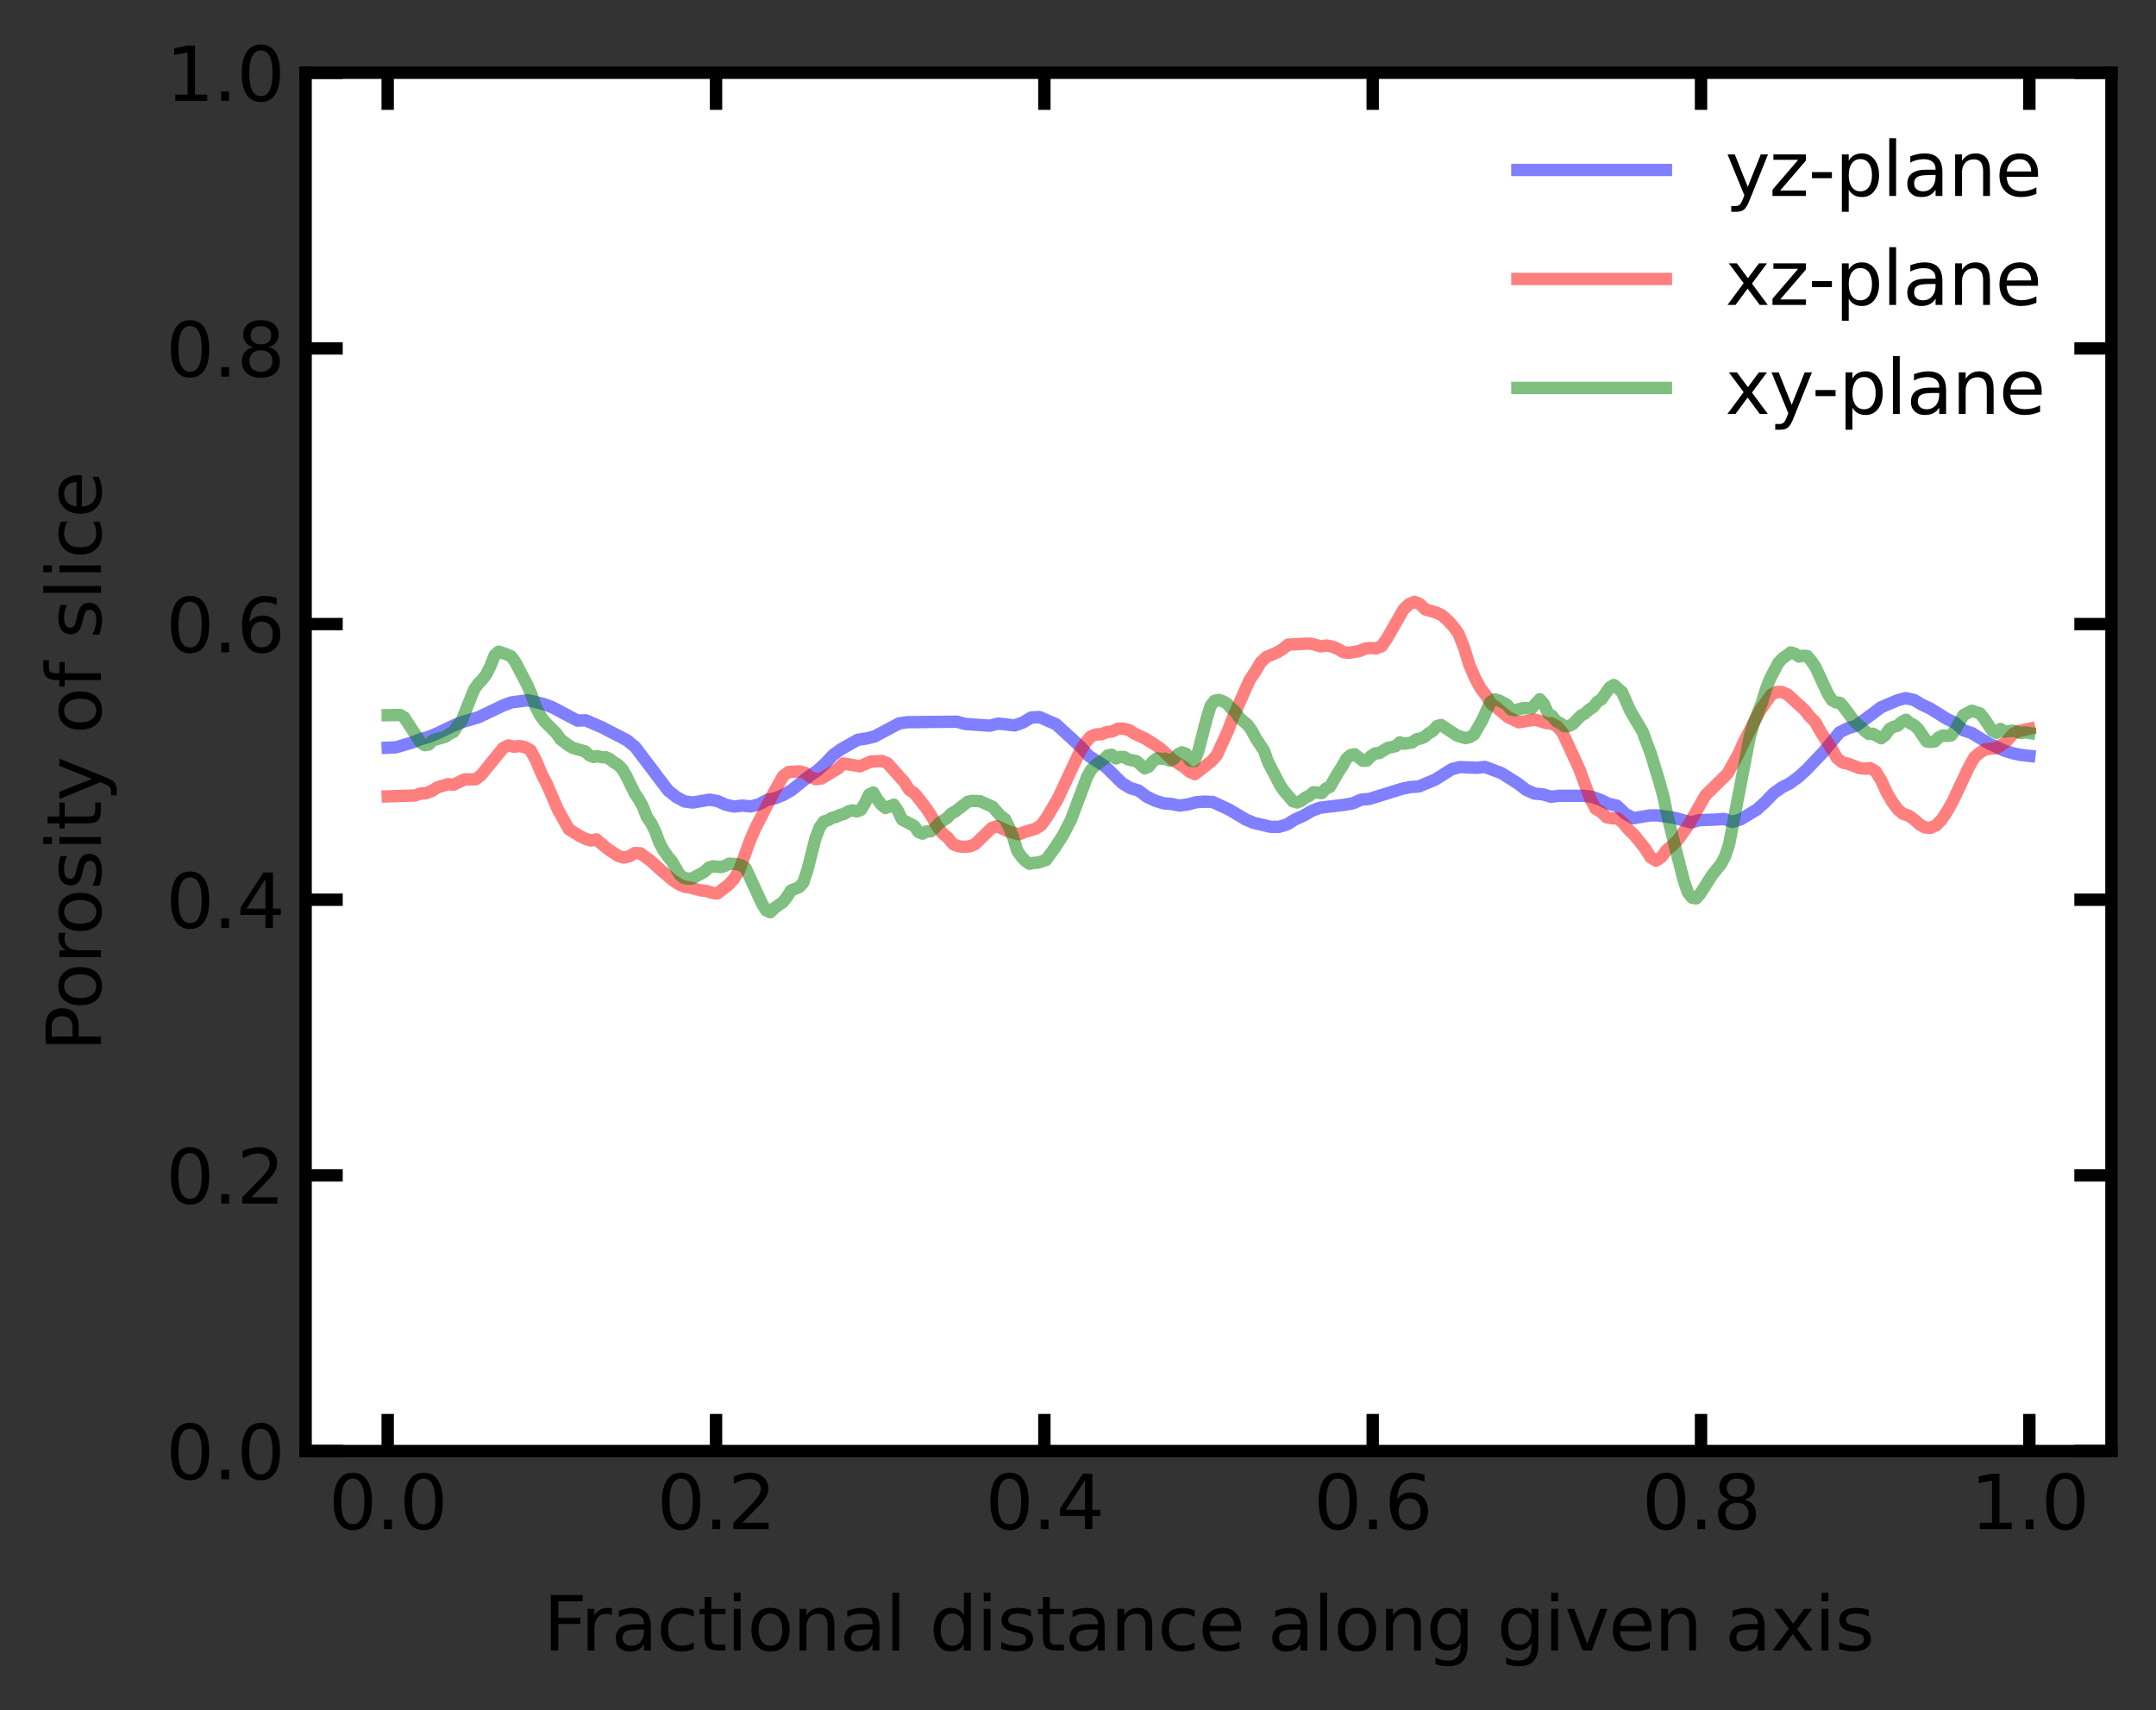 <?xml version="1.0" encoding="utf-8" standalone="no"?>
<!DOCTYPE svg PUBLIC "-//W3C//DTD SVG 1.1//EN"
  "http://www.w3.org/Graphics/SVG/1.1/DTD/svg11.dtd">
<svg xmlns:xlink="http://www.w3.org/1999/xlink" width="348.48pt" height="276.48pt" viewBox="0 0 348.48 276.48" xmlns="http://www.w3.org/2000/svg" version="1.1">
 <rect x="0" y="0" width="348.48" height="276.48" fill="#333333" stroke="none"/>
 <defs>
  <style type="text/css">*{stroke-linejoin: round; stroke-linecap: butt}</style>
 </defs>
 <g id="figure_1">
  <g id="patch_1">
   <path d="M 0 276.48 
L 348.48 276.48 
L 348.48 0 
L 0 0 
L 0 276.48 
z
" style="fill: none"/>
  </g>
  <g id="axes_1">
   <g id="patch_2">
    <path d="M 49.398 234.553 
L 341.28 234.553 
L 341.28 11.759 
L 49.398 11.759 
z
" style="fill: #ffffff"/>
   </g>
   <g id="matplotlib.axis_1">
    <g id="xtick_1">
     <g id="line2d_1">
      <defs>
       <path id="m470120ece8" d="M 0 0 
L 0 -6 
" style="stroke: #000000; stroke-width: 2"/>
      </defs>
      <g>
       <use xlink:href="#m470120ece8" x="62.665" y="234.553" style="fill: #ffffff; stroke: #000000; stroke-width: 2"/>
      </g>
     </g>
     <g id="line2d_2">
      <defs>
       <path id="m82b385541d" d="M 0 0 
L 0 6 
" style="stroke: #000000; stroke-width: 2"/>
      </defs>
      <g>
       <use xlink:href="#m82b385541d" x="62.665" y="11.759" style="fill: #ffffff; stroke: #000000; stroke-width: 2"/>
      </g>
     </g>
     <g id="text_1">
      <!-- 0.0 -->
      <g transform="translate(53.123 247.171)scale(0.12 -0.12)">
       <defs>
        <path id="DejaVuSans-30" d="M 2034 4250 
Q 1547 4250 1301 3770 
Q 1056 3291 1056 2328 
Q 1056 1369 1301 889 
Q 1547 409 2034 409 
Q 2525 409 2770 889 
Q 3016 1369 3016 2328 
Q 3016 3291 2770 3770 
Q 2525 4250 2034 4250 
z
M 2034 4750 
Q 2819 4750 3233 4129 
Q 3647 3509 3647 2328 
Q 3647 1150 3233 529 
Q 2819 -91 2034 -91 
Q 1250 -91 836 529 
Q 422 1150 422 2328 
Q 422 3509 836 4129 
Q 1250 4750 2034 4750 
z
" transform="scale(0.016)"/>
        <path id="DejaVuSans-2e" d="M 684 794 
L 1344 794 
L 1344 0 
L 684 0 
L 684 794 
z
" transform="scale(0.016)"/>
       </defs>
       <use xlink:href="#DejaVuSans-30"/>
       <use xlink:href="#DejaVuSans-2e" x="63.623"/>
       <use xlink:href="#DejaVuSans-30" x="95.41"/>
      </g>
     </g>
    </g>
    <g id="xtick_2">
     <g id="line2d_3">
      <g>
       <use xlink:href="#m470120ece8" x="115.734" y="234.553" style="fill: #ffffff; stroke: #000000; stroke-width: 2"/>
      </g>
     </g>
     <g id="line2d_4">
      <g>
       <use xlink:href="#m82b385541d" x="115.734" y="11.759" style="fill: #ffffff; stroke: #000000; stroke-width: 2"/>
      </g>
     </g>
     <g id="text_2">
      <!-- 0.2 -->
      <g transform="translate(106.193 247.171)scale(0.12 -0.12)">
       <defs>
        <path id="DejaVuSans-32" d="M 1228 531 
L 3431 531 
L 3431 0 
L 469 0 
L 469 531 
Q 828 903 1448 1529 
Q 2069 2156 2228 2338 
Q 2531 2678 2651 2914 
Q 2772 3150 2772 3378 
Q 2772 3750 2511 3984 
Q 2250 4219 1831 4219 
Q 1534 4219 1204 4116 
Q 875 4013 500 3803 
L 500 4441 
Q 881 4594 1212 4672 
Q 1544 4750 1819 4750 
Q 2544 4750 2975 4387 
Q 3406 4025 3406 3419 
Q 3406 3131 3298 2873 
Q 3191 2616 2906 2266 
Q 2828 2175 2409 1742 
Q 1991 1309 1228 531 
z
" transform="scale(0.016)"/>
       </defs>
       <use xlink:href="#DejaVuSans-30"/>
       <use xlink:href="#DejaVuSans-2e" x="63.623"/>
       <use xlink:href="#DejaVuSans-32" x="95.41"/>
      </g>
     </g>
    </g>
    <g id="xtick_3">
     <g id="line2d_5">
      <g>
       <use xlink:href="#m470120ece8" x="168.804" y="234.553" style="fill: #ffffff; stroke: #000000; stroke-width: 2"/>
      </g>
     </g>
     <g id="line2d_6">
      <g>
       <use xlink:href="#m82b385541d" x="168.804" y="11.759" style="fill: #ffffff; stroke: #000000; stroke-width: 2"/>
      </g>
     </g>
     <g id="text_3">
      <!-- 0.4 -->
      <g transform="translate(159.262 247.171)scale(0.12 -0.12)">
       <defs>
        <path id="DejaVuSans-34" d="M 2419 4116 
L 825 1625 
L 2419 1625 
L 2419 4116 
z
M 2253 4666 
L 3047 4666 
L 3047 1625 
L 3713 1625 
L 3713 1100 
L 3047 1100 
L 3047 0 
L 2419 0 
L 2419 1100 
L 313 1100 
L 313 1709 
L 2253 4666 
z
" transform="scale(0.016)"/>
       </defs>
       <use xlink:href="#DejaVuSans-30"/>
       <use xlink:href="#DejaVuSans-2e" x="63.623"/>
       <use xlink:href="#DejaVuSans-34" x="95.41"/>
      </g>
     </g>
    </g>
    <g id="xtick_4">
     <g id="line2d_7">
      <g>
       <use xlink:href="#m470120ece8" x="221.874" y="234.553" style="fill: #ffffff; stroke: #000000; stroke-width: 2"/>
      </g>
     </g>
     <g id="line2d_8">
      <g>
       <use xlink:href="#m82b385541d" x="221.874" y="11.759" style="fill: #ffffff; stroke: #000000; stroke-width: 2"/>
      </g>
     </g>
     <g id="text_4">
      <!-- 0.6 -->
      <g transform="translate(212.332 247.171)scale(0.12 -0.12)">
       <defs>
        <path id="DejaVuSans-36" d="M 2113 2584 
Q 1688 2584 1439 2293 
Q 1191 2003 1191 1497 
Q 1191 994 1439 701 
Q 1688 409 2113 409 
Q 2538 409 2786 701 
Q 3034 994 3034 1497 
Q 3034 2003 2786 2293 
Q 2538 2584 2113 2584 
z
M 3366 4563 
L 3366 3988 
Q 3128 4100 2886 4159 
Q 2644 4219 2406 4219 
Q 1781 4219 1451 3797 
Q 1122 3375 1075 2522 
Q 1259 2794 1537 2939 
Q 1816 3084 2150 3084 
Q 2853 3084 3261 2657 
Q 3669 2231 3669 1497 
Q 3669 778 3244 343 
Q 2819 -91 2113 -91 
Q 1303 -91 875 529 
Q 447 1150 447 2328 
Q 447 3434 972 4092 
Q 1497 4750 2381 4750 
Q 2619 4750 2861 4703 
Q 3103 4656 3366 4563 
z
" transform="scale(0.016)"/>
       </defs>
       <use xlink:href="#DejaVuSans-30"/>
       <use xlink:href="#DejaVuSans-2e" x="63.623"/>
       <use xlink:href="#DejaVuSans-36" x="95.41"/>
      </g>
     </g>
    </g>
    <g id="xtick_5">
     <g id="line2d_9">
      <g>
       <use xlink:href="#m470120ece8" x="274.943" y="234.553" style="fill: #ffffff; stroke: #000000; stroke-width: 2"/>
      </g>
     </g>
     <g id="line2d_10">
      <g>
       <use xlink:href="#m82b385541d" x="274.943" y="11.759" style="fill: #ffffff; stroke: #000000; stroke-width: 2"/>
      </g>
     </g>
     <g id="text_5">
      <!-- 0.8 -->
      <g transform="translate(265.401 247.171)scale(0.12 -0.12)">
       <defs>
        <path id="DejaVuSans-38" d="M 2034 2216 
Q 1584 2216 1326 1975 
Q 1069 1734 1069 1313 
Q 1069 891 1326 650 
Q 1584 409 2034 409 
Q 2484 409 2743 651 
Q 3003 894 3003 1313 
Q 3003 1734 2745 1975 
Q 2488 2216 2034 2216 
z
M 1403 2484 
Q 997 2584 770 2862 
Q 544 3141 544 3541 
Q 544 4100 942 4425 
Q 1341 4750 2034 4750 
Q 2731 4750 3128 4425 
Q 3525 4100 3525 3541 
Q 3525 3141 3298 2862 
Q 3072 2584 2669 2484 
Q 3125 2378 3379 2068 
Q 3634 1759 3634 1313 
Q 3634 634 3220 271 
Q 2806 -91 2034 -91 
Q 1263 -91 848 271 
Q 434 634 434 1313 
Q 434 1759 690 2068 
Q 947 2378 1403 2484 
z
M 1172 3481 
Q 1172 3119 1398 2916 
Q 1625 2713 2034 2713 
Q 2441 2713 2670 2916 
Q 2900 3119 2900 3481 
Q 2900 3844 2670 4047 
Q 2441 4250 2034 4250 
Q 1625 4250 1398 4047 
Q 1172 3844 1172 3481 
z
" transform="scale(0.016)"/>
       </defs>
       <use xlink:href="#DejaVuSans-30"/>
       <use xlink:href="#DejaVuSans-2e" x="63.623"/>
       <use xlink:href="#DejaVuSans-38" x="95.41"/>
      </g>
     </g>
    </g>
    <g id="xtick_6">
     <g id="line2d_11">
      <g>
       <use xlink:href="#m470120ece8" x="328.013" y="234.553" style="fill: #ffffff; stroke: #000000; stroke-width: 2"/>
      </g>
     </g>
     <g id="line2d_12">
      <g>
       <use xlink:href="#m82b385541d" x="328.013" y="11.759" style="fill: #ffffff; stroke: #000000; stroke-width: 2"/>
      </g>
     </g>
     <g id="text_6">
      <!-- 1.0 -->
      <g transform="translate(318.471 247.171)scale(0.12 -0.12)">
       <defs>
        <path id="DejaVuSans-31" d="M 794 531 
L 1825 531 
L 1825 4091 
L 703 3866 
L 703 4441 
L 1819 4666 
L 2450 4666 
L 2450 531 
L 3481 531 
L 3481 0 
L 794 0 
L 794 531 
z
" transform="scale(0.016)"/>
       </defs>
       <use xlink:href="#DejaVuSans-31"/>
       <use xlink:href="#DejaVuSans-2e" x="63.623"/>
       <use xlink:href="#DejaVuSans-30" x="95.41"/>
      </g>
     </g>
    </g>
    <g id="text_7">
     <!-- Fractional distance along given axis -->
     <g transform="translate(87.823 266.784)scale(0.12 -0.12)">
      <defs>
       <path id="DejaVuSans-46" d="M 628 4666 
L 3309 4666 
L 3309 4134 
L 1259 4134 
L 1259 2759 
L 3109 2759 
L 3109 2228 
L 1259 2228 
L 1259 0 
L 628 0 
L 628 4666 
z
" transform="scale(0.016)"/>
       <path id="DejaVuSans-72" d="M 2631 2963 
Q 2534 3019 2420 3045 
Q 2306 3072 2169 3072 
Q 1681 3072 1420 2755 
Q 1159 2438 1159 1844 
L 1159 0 
L 581 0 
L 581 3500 
L 1159 3500 
L 1159 2956 
Q 1341 3275 1631 3429 
Q 1922 3584 2338 3584 
Q 2397 3584 2469 3576 
Q 2541 3569 2628 3553 
L 2631 2963 
z
" transform="scale(0.016)"/>
       <path id="DejaVuSans-61" d="M 2194 1759 
Q 1497 1759 1228 1600 
Q 959 1441 959 1056 
Q 959 750 1161 570 
Q 1363 391 1709 391 
Q 2188 391 2477 730 
Q 2766 1069 2766 1631 
L 2766 1759 
L 2194 1759 
z
M 3341 1997 
L 3341 0 
L 2766 0 
L 2766 531 
Q 2569 213 2275 61 
Q 1981 -91 1556 -91 
Q 1019 -91 701 211 
Q 384 513 384 1019 
Q 384 1609 779 1909 
Q 1175 2209 1959 2209 
L 2766 2209 
L 2766 2266 
Q 2766 2663 2505 2880 
Q 2244 3097 1772 3097 
Q 1472 3097 1187 3025 
Q 903 2953 641 2809 
L 641 3341 
Q 956 3463 1253 3523 
Q 1550 3584 1831 3584 
Q 2591 3584 2966 3190 
Q 3341 2797 3341 1997 
z
" transform="scale(0.016)"/>
       <path id="DejaVuSans-63" d="M 3122 3366 
L 3122 2828 
Q 2878 2963 2633 3030 
Q 2388 3097 2138 3097 
Q 1578 3097 1268 2742 
Q 959 2388 959 1747 
Q 959 1106 1268 751 
Q 1578 397 2138 397 
Q 2388 397 2633 464 
Q 2878 531 3122 666 
L 3122 134 
Q 2881 22 2623 -34 
Q 2366 -91 2075 -91 
Q 1284 -91 818 406 
Q 353 903 353 1747 
Q 353 2603 823 3093 
Q 1294 3584 2113 3584 
Q 2378 3584 2631 3529 
Q 2884 3475 3122 3366 
z
" transform="scale(0.016)"/>
       <path id="DejaVuSans-74" d="M 1172 4494 
L 1172 3500 
L 2356 3500 
L 2356 3053 
L 1172 3053 
L 1172 1153 
Q 1172 725 1289 603 
Q 1406 481 1766 481 
L 2356 481 
L 2356 0 
L 1766 0 
Q 1100 0 847 248 
Q 594 497 594 1153 
L 594 3053 
L 172 3053 
L 172 3500 
L 594 3500 
L 594 4494 
L 1172 4494 
z
" transform="scale(0.016)"/>
       <path id="DejaVuSans-69" d="M 603 3500 
L 1178 3500 
L 1178 0 
L 603 0 
L 603 3500 
z
M 603 4863 
L 1178 4863 
L 1178 4134 
L 603 4134 
L 603 4863 
z
" transform="scale(0.016)"/>
       <path id="DejaVuSans-6f" d="M 1959 3097 
Q 1497 3097 1228 2736 
Q 959 2375 959 1747 
Q 959 1119 1226 758 
Q 1494 397 1959 397 
Q 2419 397 2687 759 
Q 2956 1122 2956 1747 
Q 2956 2369 2687 2733 
Q 2419 3097 1959 3097 
z
M 1959 3584 
Q 2709 3584 3137 3096 
Q 3566 2609 3566 1747 
Q 3566 888 3137 398 
Q 2709 -91 1959 -91 
Q 1206 -91 779 398 
Q 353 888 353 1747 
Q 353 2609 779 3096 
Q 1206 3584 1959 3584 
z
" transform="scale(0.016)"/>
       <path id="DejaVuSans-6e" d="M 3513 2113 
L 3513 0 
L 2938 0 
L 2938 2094 
Q 2938 2591 2744 2837 
Q 2550 3084 2163 3084 
Q 1697 3084 1428 2787 
Q 1159 2491 1159 1978 
L 1159 0 
L 581 0 
L 581 3500 
L 1159 3500 
L 1159 2956 
Q 1366 3272 1645 3428 
Q 1925 3584 2291 3584 
Q 2894 3584 3203 3211 
Q 3513 2838 3513 2113 
z
" transform="scale(0.016)"/>
       <path id="DejaVuSans-6c" d="M 603 4863 
L 1178 4863 
L 1178 0 
L 603 0 
L 603 4863 
z
" transform="scale(0.016)"/>
       <path id="DejaVuSans-20" transform="scale(0.016)"/>
       <path id="DejaVuSans-64" d="M 2906 2969 
L 2906 4863 
L 3481 4863 
L 3481 0 
L 2906 0 
L 2906 525 
Q 2725 213 2448 61 
Q 2172 -91 1784 -91 
Q 1150 -91 751 415 
Q 353 922 353 1747 
Q 353 2572 751 3078 
Q 1150 3584 1784 3584 
Q 2172 3584 2448 3432 
Q 2725 3281 2906 2969 
z
M 947 1747 
Q 947 1113 1208 752 
Q 1469 391 1925 391 
Q 2381 391 2643 752 
Q 2906 1113 2906 1747 
Q 2906 2381 2643 2742 
Q 2381 3103 1925 3103 
Q 1469 3103 1208 2742 
Q 947 2381 947 1747 
z
" transform="scale(0.016)"/>
       <path id="DejaVuSans-73" d="M 2834 3397 
L 2834 2853 
Q 2591 2978 2328 3040 
Q 2066 3103 1784 3103 
Q 1356 3103 1142 2972 
Q 928 2841 928 2578 
Q 928 2378 1081 2264 
Q 1234 2150 1697 2047 
L 1894 2003 
Q 2506 1872 2764 1633 
Q 3022 1394 3022 966 
Q 3022 478 2636 193 
Q 2250 -91 1575 -91 
Q 1294 -91 989 -36 
Q 684 19 347 128 
L 347 722 
Q 666 556 975 473 
Q 1284 391 1588 391 
Q 1994 391 2212 530 
Q 2431 669 2431 922 
Q 2431 1156 2273 1281 
Q 2116 1406 1581 1522 
L 1381 1569 
Q 847 1681 609 1914 
Q 372 2147 372 2553 
Q 372 3047 722 3315 
Q 1072 3584 1716 3584 
Q 2034 3584 2315 3537 
Q 2597 3491 2834 3397 
z
" transform="scale(0.016)"/>
       <path id="DejaVuSans-65" d="M 3597 1894 
L 3597 1613 
L 953 1613 
Q 991 1019 1311 708 
Q 1631 397 2203 397 
Q 2534 397 2845 478 
Q 3156 559 3463 722 
L 3463 178 
Q 3153 47 2828 -22 
Q 2503 -91 2169 -91 
Q 1331 -91 842 396 
Q 353 884 353 1716 
Q 353 2575 817 3079 
Q 1281 3584 2069 3584 
Q 2775 3584 3186 3129 
Q 3597 2675 3597 1894 
z
M 3022 2063 
Q 3016 2534 2758 2815 
Q 2500 3097 2075 3097 
Q 1594 3097 1305 2825 
Q 1016 2553 972 2059 
L 3022 2063 
z
" transform="scale(0.016)"/>
       <path id="DejaVuSans-67" d="M 2906 1791 
Q 2906 2416 2648 2759 
Q 2391 3103 1925 3103 
Q 1463 3103 1205 2759 
Q 947 2416 947 1791 
Q 947 1169 1205 825 
Q 1463 481 1925 481 
Q 2391 481 2648 825 
Q 2906 1169 2906 1791 
z
M 3481 434 
Q 3481 -459 3084 -895 
Q 2688 -1331 1869 -1331 
Q 1566 -1331 1297 -1286 
Q 1028 -1241 775 -1147 
L 775 -588 
Q 1028 -725 1275 -790 
Q 1522 -856 1778 -856 
Q 2344 -856 2625 -561 
Q 2906 -266 2906 331 
L 2906 616 
Q 2728 306 2450 153 
Q 2172 0 1784 0 
Q 1141 0 747 490 
Q 353 981 353 1791 
Q 353 2603 747 3093 
Q 1141 3584 1784 3584 
Q 2172 3584 2450 3431 
Q 2728 3278 2906 2969 
L 2906 3500 
L 3481 3500 
L 3481 434 
z
" transform="scale(0.016)"/>
       <path id="DejaVuSans-76" d="M 191 3500 
L 800 3500 
L 1894 563 
L 2988 3500 
L 3597 3500 
L 2284 0 
L 1503 0 
L 191 3500 
z
" transform="scale(0.016)"/>
       <path id="DejaVuSans-78" d="M 3513 3500 
L 2247 1797 
L 3578 0 
L 2900 0 
L 1881 1375 
L 863 0 
L 184 0 
L 1544 1831 
L 300 3500 
L 978 3500 
L 1906 2253 
L 2834 3500 
L 3513 3500 
z
" transform="scale(0.016)"/>
      </defs>
      <use xlink:href="#DejaVuSans-46"/>
      <use xlink:href="#DejaVuSans-72" x="50.27"/>
      <use xlink:href="#DejaVuSans-61" x="91.383"/>
      <use xlink:href="#DejaVuSans-63" x="152.662"/>
      <use xlink:href="#DejaVuSans-74" x="207.643"/>
      <use xlink:href="#DejaVuSans-69" x="246.852"/>
      <use xlink:href="#DejaVuSans-6f" x="274.635"/>
      <use xlink:href="#DejaVuSans-6e" x="335.816"/>
      <use xlink:href="#DejaVuSans-61" x="399.195"/>
      <use xlink:href="#DejaVuSans-6c" x="460.475"/>
      <use xlink:href="#DejaVuSans-20" x="488.258"/>
      <use xlink:href="#DejaVuSans-64" x="520.045"/>
      <use xlink:href="#DejaVuSans-69" x="583.521"/>
      <use xlink:href="#DejaVuSans-73" x="611.305"/>
      <use xlink:href="#DejaVuSans-74" x="663.404"/>
      <use xlink:href="#DejaVuSans-61" x="702.613"/>
      <use xlink:href="#DejaVuSans-6e" x="763.893"/>
      <use xlink:href="#DejaVuSans-63" x="827.271"/>
      <use xlink:href="#DejaVuSans-65" x="882.252"/>
      <use xlink:href="#DejaVuSans-20" x="943.775"/>
      <use xlink:href="#DejaVuSans-61" x="975.562"/>
      <use xlink:href="#DejaVuSans-6c" x="1036.842"/>
      <use xlink:href="#DejaVuSans-6f" x="1064.625"/>
      <use xlink:href="#DejaVuSans-6e" x="1125.807"/>
      <use xlink:href="#DejaVuSans-67" x="1189.186"/>
      <use xlink:href="#DejaVuSans-20" x="1252.662"/>
      <use xlink:href="#DejaVuSans-67" x="1284.449"/>
      <use xlink:href="#DejaVuSans-69" x="1347.926"/>
      <use xlink:href="#DejaVuSans-76" x="1375.709"/>
      <use xlink:href="#DejaVuSans-65" x="1434.889"/>
      <use xlink:href="#DejaVuSans-6e" x="1496.412"/>
      <use xlink:href="#DejaVuSans-20" x="1559.791"/>
      <use xlink:href="#DejaVuSans-61" x="1591.578"/>
      <use xlink:href="#DejaVuSans-78" x="1652.857"/>
      <use xlink:href="#DejaVuSans-69" x="1712.037"/>
      <use xlink:href="#DejaVuSans-73" x="1739.82"/>
     </g>
    </g>
   </g>
   <g id="matplotlib.axis_2">
    <g id="ytick_1">
     <g id="line2d_13">
      <defs>
       <path id="m99520e7673" d="M 0 0 
L 6 0 
" style="stroke: #000000; stroke-width: 2"/>
      </defs>
      <g>
       <use xlink:href="#m99520e7673" x="49.398" y="234.553" style="fill: #ffffff; stroke: #000000; stroke-width: 2"/>
      </g>
     </g>
     <g id="line2d_14">
      <defs>
       <path id="m0ffe43aecd" d="M 0 0 
L -6 0 
" style="stroke: #000000; stroke-width: 2"/>
      </defs>
      <g>
       <use xlink:href="#m0ffe43aecd" x="341.28" y="234.553" style="fill: #ffffff; stroke: #000000; stroke-width: 2"/>
      </g>
     </g>
     <g id="text_8">
      <!-- 0.0 -->
      <g transform="translate(26.814 239.112)scale(0.12 -0.12)">
       <use xlink:href="#DejaVuSans-30"/>
       <use xlink:href="#DejaVuSans-2e" x="63.623"/>
       <use xlink:href="#DejaVuSans-30" x="95.41"/>
      </g>
     </g>
    </g>
    <g id="ytick_2">
     <g id="line2d_15">
      <g>
       <use xlink:href="#m99520e7673" x="49.398" y="189.994" style="fill: #ffffff; stroke: #000000; stroke-width: 2"/>
      </g>
     </g>
     <g id="line2d_16">
      <g>
       <use xlink:href="#m0ffe43aecd" x="341.28" y="189.994" style="fill: #ffffff; stroke: #000000; stroke-width: 2"/>
      </g>
     </g>
     <g id="text_9">
      <!-- 0.2 -->
      <g transform="translate(26.814 194.553)scale(0.12 -0.12)">
       <use xlink:href="#DejaVuSans-30"/>
       <use xlink:href="#DejaVuSans-2e" x="63.623"/>
       <use xlink:href="#DejaVuSans-32" x="95.41"/>
      </g>
     </g>
    </g>
    <g id="ytick_3">
     <g id="line2d_17">
      <g>
       <use xlink:href="#m99520e7673" x="49.398" y="145.435" style="fill: #ffffff; stroke: #000000; stroke-width: 2"/>
      </g>
     </g>
     <g id="line2d_18">
      <g>
       <use xlink:href="#m0ffe43aecd" x="341.28" y="145.435" style="fill: #ffffff; stroke: #000000; stroke-width: 2"/>
      </g>
     </g>
     <g id="text_10">
      <!-- 0.4 -->
      <g transform="translate(26.814 149.994)scale(0.12 -0.12)">
       <use xlink:href="#DejaVuSans-30"/>
       <use xlink:href="#DejaVuSans-2e" x="63.623"/>
       <use xlink:href="#DejaVuSans-34" x="95.41"/>
      </g>
     </g>
    </g>
    <g id="ytick_4">
     <g id="line2d_19">
      <g>
       <use xlink:href="#m99520e7673" x="49.398" y="100.876" style="fill: #ffffff; stroke: #000000; stroke-width: 2"/>
      </g>
     </g>
     <g id="line2d_20">
      <g>
       <use xlink:href="#m0ffe43aecd" x="341.28" y="100.876" style="fill: #ffffff; stroke: #000000; stroke-width: 2"/>
      </g>
     </g>
     <g id="text_11">
      <!-- 0.6 -->
      <g transform="translate(26.814 105.436)scale(0.12 -0.12)">
       <use xlink:href="#DejaVuSans-30"/>
       <use xlink:href="#DejaVuSans-2e" x="63.623"/>
       <use xlink:href="#DejaVuSans-36" x="95.41"/>
      </g>
     </g>
    </g>
    <g id="ytick_5">
     <g id="line2d_21">
      <g>
       <use xlink:href="#m99520e7673" x="49.398" y="56.318" style="fill: #ffffff; stroke: #000000; stroke-width: 2"/>
      </g>
     </g>
     <g id="line2d_22">
      <g>
       <use xlink:href="#m0ffe43aecd" x="341.28" y="56.318" style="fill: #ffffff; stroke: #000000; stroke-width: 2"/>
      </g>
     </g>
     <g id="text_12">
      <!-- 0.8 -->
      <g transform="translate(26.814 60.877)scale(0.12 -0.12)">
       <use xlink:href="#DejaVuSans-30"/>
       <use xlink:href="#DejaVuSans-2e" x="63.623"/>
       <use xlink:href="#DejaVuSans-38" x="95.41"/>
      </g>
     </g>
    </g>
    <g id="ytick_6">
     <g id="line2d_23">
      <g>
       <use xlink:href="#m99520e7673" x="49.398" y="11.759" style="fill: #ffffff; stroke: #000000; stroke-width: 2"/>
      </g>
     </g>
     <g id="line2d_24">
      <g>
       <use xlink:href="#m0ffe43aecd" x="341.28" y="11.759" style="fill: #ffffff; stroke: #000000; stroke-width: 2"/>
      </g>
     </g>
     <g id="text_13">
      <!-- 1.0 -->
      <g transform="translate(26.814 16.318)scale(0.12 -0.12)">
       <use xlink:href="#DejaVuSans-31"/>
       <use xlink:href="#DejaVuSans-2e" x="63.623"/>
       <use xlink:href="#DejaVuSans-30" x="95.41"/>
      </g>
     </g>
    </g>
    <g id="text_14">
     <!-- Porosity of slice -->
     <g transform="translate(16.318 169.974)rotate(-90)scale(0.12 -0.12)">
      <defs>
       <path id="DejaVuSans-50" d="M 1259 4147 
L 1259 2394 
L 2053 2394 
Q 2494 2394 2734 2622 
Q 2975 2850 2975 3272 
Q 2975 3691 2734 3919 
Q 2494 4147 2053 4147 
L 1259 4147 
z
M 628 4666 
L 2053 4666 
Q 2838 4666 3239 4311 
Q 3641 3956 3641 3272 
Q 3641 2581 3239 2228 
Q 2838 1875 2053 1875 
L 1259 1875 
L 1259 0 
L 628 0 
L 628 4666 
z
" transform="scale(0.016)"/>
       <path id="DejaVuSans-79" d="M 2059 -325 
Q 1816 -950 1584 -1140 
Q 1353 -1331 966 -1331 
L 506 -1331 
L 506 -850 
L 844 -850 
Q 1081 -850 1212 -737 
Q 1344 -625 1503 -206 
L 1606 56 
L 191 3500 
L 800 3500 
L 1894 763 
L 2988 3500 
L 3597 3500 
L 2059 -325 
z
" transform="scale(0.016)"/>
       <path id="DejaVuSans-66" d="M 2375 4863 
L 2375 4384 
L 1825 4384 
Q 1516 4384 1395 4259 
Q 1275 4134 1275 3809 
L 1275 3500 
L 2222 3500 
L 2222 3053 
L 1275 3053 
L 1275 0 
L 697 0 
L 697 3053 
L 147 3053 
L 147 3500 
L 697 3500 
L 697 3744 
Q 697 4328 969 4595 
Q 1241 4863 1831 4863 
L 2375 4863 
z
" transform="scale(0.016)"/>
      </defs>
      <use xlink:href="#DejaVuSans-50"/>
      <use xlink:href="#DejaVuSans-6f" x="56.678"/>
      <use xlink:href="#DejaVuSans-72" x="117.859"/>
      <use xlink:href="#DejaVuSans-6f" x="156.723"/>
      <use xlink:href="#DejaVuSans-73" x="217.904"/>
      <use xlink:href="#DejaVuSans-69" x="270.004"/>
      <use xlink:href="#DejaVuSans-74" x="297.787"/>
      <use xlink:href="#DejaVuSans-79" x="336.996"/>
      <use xlink:href="#DejaVuSans-20" x="396.176"/>
      <use xlink:href="#DejaVuSans-6f" x="427.963"/>
      <use xlink:href="#DejaVuSans-66" x="489.145"/>
      <use xlink:href="#DejaVuSans-20" x="524.35"/>
      <use xlink:href="#DejaVuSans-73" x="556.137"/>
      <use xlink:href="#DejaVuSans-6c" x="608.236"/>
      <use xlink:href="#DejaVuSans-69" x="636.02"/>
      <use xlink:href="#DejaVuSans-63" x="663.803"/>
      <use xlink:href="#DejaVuSans-65" x="718.783"/>
     </g>
    </g>
   </g>
   <g id="line2d_25">
    <path d="M 62.665 120.863 
L 63.998 120.803 
L 66.665 120.007 
L 67.999 119.489 
L 69.332 119.095 
L 70.665 118.553 
L 73.332 117.272 
L 74.666 116.732 
L 77.332 115.943 
L 81.333 114.034 
L 82.666 113.539 
L 85.333 113.184 
L 88 113.839 
L 89.333 114.357 
L 93.333 116.479 
L 94.667 116.435 
L 97.333 117.584 
L 101.334 119.656 
L 102.667 120.748 
L 108.001 127.792 
L 109.334 128.844 
L 110.667 129.557 
L 112.001 129.723 
L 114.668 129.264 
L 116.001 129.498 
L 117.335 130.094 
L 118.668 130.378 
L 120.001 130.216 
L 121.335 130.361 
L 122.668 130.023 
L 124.002 129.303 
L 125.335 129.026 
L 126.668 128.468 
L 128.002 127.684 
L 130.669 125.538 
L 132.002 124.647 
L 133.335 123.449 
L 134.669 122.027 
L 136.002 121.069 
L 138.669 119.576 
L 140.002 119.383 
L 141.336 119.06 
L 145.336 116.927 
L 146.669 116.741 
L 154.67 116.656 
L 156.003 117.025 
L 160.004 117.304 
L 161.337 116.962 
L 164.004 117.257 
L 165.337 116.788 
L 166.671 115.982 
L 168.004 115.909 
L 170.671 117.059 
L 174.671 120.724 
L 176.004 122.201 
L 178.671 123.917 
L 181.338 126.553 
L 182.671 127.385 
L 184.005 127.775 
L 185.338 128.772 
L 186.672 129.414 
L 188.005 129.838 
L 189.338 129.96 
L 190.672 130.224 
L 192.005 130.031 
L 193.339 129.674 
L 194.672 129.582 
L 196.005 129.632 
L 198.672 130.866 
L 201.339 132.459 
L 202.672 133.016 
L 205.339 133.644 
L 206.673 133.668 
L 208.006 133.274 
L 209.34 132.45 
L 210.673 131.861 
L 212.006 131.082 
L 213.34 130.566 
L 217.34 130.085 
L 218.673 129.847 
L 220.007 129.258 
L 221.34 129.145 
L 226.674 127.48 
L 228.007 127.22 
L 229.341 127.131 
L 232.007 126.006 
L 234.674 124.318 
L 236.008 123.989 
L 238.674 124.112 
L 240.008 123.965 
L 242.675 124.97 
L 245.341 126.646 
L 246.675 127.677 
L 248.008 128.28 
L 249.342 128.393 
L 250.675 128.787 
L 252.008 128.633 
L 256.009 128.638 
L 257.342 128.818 
L 258.676 129.283 
L 260.009 129.934 
L 261.342 130.237 
L 262.676 131.514 
L 264.009 132.262 
L 266.676 131.806 
L 268.009 131.808 
L 270.676 132.212 
L 273.343 132.938 
L 274.676 132.574 
L 277.343 132.478 
L 278.677 132.374 
L 280.01 132.855 
L 281.343 132.448 
L 284.01 130.833 
L 285.344 129.617 
L 286.677 128.224 
L 288.01 127.279 
L 289.344 126.594 
L 290.677 125.616 
L 292.011 124.396 
L 294.677 121.602 
L 297.344 118.371 
L 298.678 117.718 
L 300.011 117.315 
L 302.678 115.358 
L 304.011 114.35 
L 306.678 113.202 
L 308.012 112.852 
L 309.345 113.139 
L 310.678 113.921 
L 312.012 114.549 
L 314.679 116.21 
L 316.012 116.843 
L 317.345 118.05 
L 318.679 118.488 
L 321.346 120.124 
L 324.012 121.357 
L 325.346 121.761 
L 326.679 122.046 
L 328.013 122.19 
L 328.013 122.19 
" clip-path="url(#p03015106df)" style="fill: none; stroke: #0000ff; stroke-opacity: 0.5; stroke-width: 2; stroke-linecap: square"/>
   </g>
   <g id="line2d_26">
    <path d="M 62.665 128.731 
L 67.102 128.586 
L 67.99 128.263 
L 68.877 128.219 
L 69.764 127.871 
L 70.652 127.294 
L 72.427 126.757 
L 73.314 126.849 
L 75.089 125.982 
L 76.864 125.977 
L 77.752 125.309 
L 81.301 120.936 
L 82.189 120.488 
L 83.076 120.711 
L 83.964 120.594 
L 84.851 120.769 
L 85.739 121.259 
L 86.626 122.911 
L 87.514 125.041 
L 88.401 126.759 
L 90.176 130.878 
L 91.951 134.048 
L 93.726 135.142 
L 94.613 135.582 
L 95.501 135.858 
L 96.388 135.685 
L 98.163 137.183 
L 99.938 138.375 
L 100.825 138.615 
L 101.713 138.423 
L 102.6 137.885 
L 103.488 137.921 
L 105.263 139.23 
L 107.037 140.837 
L 108.812 142.341 
L 109.7 142.915 
L 110.587 143.327 
L 111.475 143.447 
L 113.25 143.928 
L 114.137 144.015 
L 115.024 144.302 
L 115.912 144.438 
L 117.687 143.085 
L 118.574 142.135 
L 119.462 140.74 
L 121.237 135.855 
L 122.124 133.8 
L 124.786 128.637 
L 126.561 125.451 
L 127.449 124.796 
L 129.224 124.687 
L 130.111 124.927 
L 130.999 125.612 
L 131.886 125.96 
L 132.773 125.84 
L 135.436 124.245 
L 136.323 123.404 
L 138.986 123.869 
L 140.761 123.106 
L 142.535 123.011 
L 143.423 123.362 
L 146.085 126.317 
L 146.973 127.678 
L 147.86 128.274 
L 149.635 130.527 
L 150.522 131.875 
L 151.41 133.429 
L 152.297 134.663 
L 153.185 135.39 
L 154.072 136.459 
L 154.96 136.805 
L 155.847 136.883 
L 156.735 136.821 
L 157.622 136.454 
L 160.284 133.839 
L 161.172 133.557 
L 162.947 134.379 
L 164.722 134.861 
L 165.609 134.482 
L 167.384 133.967 
L 168.272 133.39 
L 169.159 132.182 
L 170.934 129.207 
L 174.484 121.619 
L 175.371 120.17 
L 176.259 119.081 
L 177.146 118.708 
L 178.033 118.686 
L 178.921 118.332 
L 179.808 118.229 
L 180.696 117.781 
L 181.583 117.786 
L 182.471 118.001 
L 183.358 118.572 
L 185.133 119.404 
L 186.908 120.527 
L 187.795 121.184 
L 189.57 122.863 
L 191.345 123.977 
L 192.233 124.726 
L 193.12 125.141 
L 195.782 123.064 
L 196.67 122.072 
L 198.445 118.199 
L 199.332 115.876 
L 201.107 111.88 
L 201.995 109.877 
L 202.882 108.58 
L 203.77 107.07 
L 204.657 106.221 
L 206.432 105.455 
L 207.319 104.92 
L 208.207 104.199 
L 211.757 104.023 
L 213.531 104.477 
L 214.419 104.338 
L 215.306 104.516 
L 216.194 104.87 
L 217.081 105.394 
L 217.969 105.538 
L 219.744 105.238 
L 220.631 104.845 
L 221.519 104.742 
L 222.406 104.812 
L 223.293 104.486 
L 224.181 103.205 
L 226.843 98.529 
L 227.731 97.671 
L 228.618 97.281 
L 229.506 97.652 
L 230.393 98.518 
L 232.168 99.027 
L 233.055 99.451 
L 233.943 100.23 
L 234.83 101.183 
L 235.718 102.375 
L 236.605 104.611 
L 237.493 107.46 
L 238.38 109.529 
L 239.268 111.2 
L 240.155 112.364 
L 241.042 113.782 
L 241.93 114.386 
L 243.705 115.895 
L 245.48 116.75 
L 248.142 116.322 
L 249.917 116.884 
L 250.804 116.954 
L 251.692 117.413 
L 252.579 118.477 
L 255.242 124.236 
L 257.017 129.04 
L 257.904 130.742 
L 258.791 131.235 
L 259.679 132.118 
L 260.566 132.268 
L 261.454 132.285 
L 262.341 133.017 
L 263.229 134.098 
L 264.116 134.939 
L 265.891 137.139 
L 266.779 138.573 
L 267.666 139.127 
L 268.553 138.526 
L 269.441 137.351 
L 270.328 136.649 
L 271.216 135.774 
L 272.991 133.243 
L 275.653 128.559 
L 279.203 125.075 
L 280.978 121.905 
L 281.865 119.925 
L 284.528 114.793 
L 286.302 112.278 
L 287.19 111.846 
L 288.077 111.88 
L 288.965 112.286 
L 290.74 113.91 
L 291.627 114.701 
L 292.515 115.829 
L 293.402 116.711 
L 294.289 118.313 
L 296.064 121.048 
L 296.952 122.577 
L 297.839 123.276 
L 298.727 123.448 
L 300.502 124.144 
L 301.389 124.25 
L 302.277 124.164 
L 303.164 124.69 
L 304.051 126.13 
L 304.939 128.071 
L 305.826 129.581 
L 306.714 130.809 
L 307.601 131.558 
L 308.489 131.839 
L 309.376 132.46 
L 310.264 133.265 
L 311.151 133.747 
L 312.039 133.819 
L 312.926 133.421 
L 313.813 132.524 
L 314.701 131.168 
L 315.588 129.608 
L 318.251 123.969 
L 319.138 122.401 
L 320.026 121.649 
L 320.913 121.123 
L 322.688 120.931 
L 323.575 120.39 
L 324.463 119.669 
L 325.35 118.653 
L 326.238 118.185 
L 328.013 117.803 
L 328.013 117.803 
" clip-path="url(#p03015106df)" style="fill: none; stroke: #ff0000; stroke-opacity: 0.5; stroke-width: 2; stroke-linecap: square"/>
   </g>
   <g id="line2d_27">
    <path d="M 62.665 115.607 
L 64.66 115.57 
L 65.325 115.945 
L 67.985 120.026 
L 68.65 120.453 
L 69.315 120.349 
L 69.98 119.658 
L 71.975 119.09 
L 72.64 118.629 
L 73.305 118.306 
L 73.97 117.285 
L 74.635 116.468 
L 76.631 111.463 
L 77.296 110.523 
L 77.961 109.844 
L 78.626 108.982 
L 79.291 107.605 
L 79.956 105.9 
L 80.621 105.336 
L 81.951 105.804 
L 82.616 106.086 
L 83.281 107.007 
L 85.276 110.824 
L 85.941 112.395 
L 86.606 114.326 
L 87.271 115.585 
L 87.936 116.546 
L 89.931 118.544 
L 90.596 119.502 
L 91.926 120.508 
L 92.591 120.891 
L 94.586 121.47 
L 95.251 122.083 
L 95.916 122.365 
L 96.582 122.224 
L 97.247 122.398 
L 97.912 122.398 
L 98.577 122.703 
L 99.242 123.249 
L 99.907 123.627 
L 100.572 124.314 
L 101.237 125.439 
L 102.567 128.18 
L 103.232 129.171 
L 103.897 130.371 
L 104.562 132.071 
L 105.227 133.026 
L 105.892 134.344 
L 106.557 136.156 
L 107.222 137.403 
L 107.887 138.38 
L 108.552 139.156 
L 109.882 141.421 
L 110.547 141.915 
L 111.212 142.026 
L 111.877 141.997 
L 113.207 141.273 
L 113.872 140.905 
L 114.537 140.266 
L 115.202 140.04 
L 116.532 140.151 
L 117.198 139.962 
L 117.863 139.609 
L 119.193 139.683 
L 119.858 139.899 
L 120.523 140.337 
L 123.183 146.107 
L 123.848 147.173 
L 124.513 147.466 
L 125.178 146.772 
L 126.508 145.851 
L 127.173 145.03 
L 127.838 143.957 
L 129.168 143.393 
L 129.833 142.68 
L 130.498 140.652 
L 131.828 135.447 
L 132.493 133.727 
L 133.158 132.792 
L 133.823 132.591 
L 134.488 132.19 
L 135.153 132.045 
L 135.818 131.715 
L 136.483 131.544 
L 137.148 131.143 
L 137.813 130.998 
L 138.479 131.169 
L 139.144 130.913 
L 139.809 129.828 
L 140.474 128.443 
L 141.139 128.102 
L 141.804 129.205 
L 142.469 130.085 
L 143.134 130.616 
L 144.464 130.07 
L 145.129 131.065 
L 145.794 132.476 
L 147.789 133.531 
L 148.454 134.489 
L 149.119 134.756 
L 149.784 134.381 
L 150.449 134.385 
L 151.114 133.835 
L 151.779 133.055 
L 153.109 132.201 
L 153.774 131.503 
L 154.439 131.143 
L 156.434 129.598 
L 157.099 129.453 
L 158.429 129.509 
L 160.425 130.415 
L 161.755 131.912 
L 162.42 132.387 
L 163.085 133.701 
L 163.75 135.302 
L 164.415 137.515 
L 165.08 138.458 
L 165.745 139.193 
L 166.41 139.631 
L 167.075 139.472 
L 167.74 139.449 
L 169.07 139.008 
L 170.4 137.188 
L 171.73 135.153 
L 173.06 132.628 
L 175.72 125.547 
L 176.385 124.389 
L 177.05 123.694 
L 178.38 122.784 
L 179.045 122.12 
L 179.71 121.997 
L 180.376 122.603 
L 181.041 122.357 
L 181.706 122.372 
L 182.371 122.773 
L 183.701 123.044 
L 185.031 124.199 
L 185.696 123.913 
L 186.361 123.056 
L 187.026 122.573 
L 187.691 122.673 
L 188.356 122.643 
L 189.021 122.94 
L 189.686 122.695 
L 190.351 121.971 
L 191.016 121.607 
L 191.681 121.83 
L 192.346 122.937 
L 193.011 123.056 
L 193.676 121.463 
L 195.006 116.271 
L 195.671 114.103 
L 196.336 113.26 
L 197.001 113.138 
L 197.666 113.36 
L 198.331 113.728 
L 198.996 114.497 
L 199.661 115.024 
L 200.326 116.045 
L 201.657 117.163 
L 202.322 118.084 
L 202.987 119.353 
L 204.317 121.37 
L 204.982 123.234 
L 206.977 127.055 
L 207.642 127.987 
L 208.972 129.524 
L 209.637 129.721 
L 210.302 129.465 
L 210.967 128.941 
L 211.632 128.622 
L 212.297 128.061 
L 213.627 128.206 
L 214.292 127.471 
L 214.957 127.188 
L 216.287 124.871 
L 216.952 123.869 
L 217.617 122.654 
L 218.282 122.068 
L 218.947 121.919 
L 220.277 122.974 
L 220.942 122.933 
L 221.608 122.205 
L 222.273 121.782 
L 222.938 121.734 
L 224.268 120.913 
L 225.598 120.605 
L 226.263 119.996 
L 226.928 120.23 
L 228.258 120.007 
L 228.923 119.506 
L 229.588 119.376 
L 230.253 119.105 
L 230.918 118.537 
L 231.583 118.158 
L 232.248 117.385 
L 232.913 117.192 
L 235.573 118.938 
L 236.903 119.316 
L 237.568 119.149 
L 238.233 118.744 
L 239.563 116.446 
L 240.893 113.505 
L 241.558 113.041 
L 242.223 113.201 
L 243.554 113.91 
L 244.219 114.693 
L 244.884 114.808 
L 246.214 114.452 
L 247.544 114.5 
L 248.874 113.026 
L 249.539 113.784 
L 250.204 115.291 
L 250.869 115.733 
L 251.534 116.569 
L 252.199 116.903 
L 252.864 117.404 
L 253.529 117.367 
L 254.194 117.059 
L 255.524 115.688 
L 256.189 115.325 
L 256.854 114.723 
L 257.519 114.289 
L 258.184 113.453 
L 258.849 113.034 
L 260.179 111.121 
L 260.844 110.724 
L 262.174 111.864 
L 263.505 114.912 
L 264.835 117.148 
L 265.5 118.273 
L 266.83 121.845 
L 268.16 126.215 
L 268.825 128.607 
L 269.49 131.741 
L 270.82 137.151 
L 272.15 142.327 
L 272.815 144.269 
L 273.48 145.105 
L 274.145 145.223 
L 274.81 144.477 
L 276.805 141.343 
L 278.135 139.72 
L 278.8 138.491 
L 279.465 136.553 
L 282.79 119.227 
L 283.455 116.914 
L 284.786 113.553 
L 285.451 111.374 
L 286.116 109.673 
L 287.446 107.141 
L 288.111 106.42 
L 289.441 105.466 
L 290.106 105.659 
L 290.771 106.138 
L 291.436 105.997 
L 292.101 106.045 
L 292.766 106.836 
L 293.431 107.816 
L 295.426 112.116 
L 296.091 113.186 
L 296.756 113.535 
L 297.421 113.62 
L 298.086 114.385 
L 299.416 116.201 
L 300.081 116.977 
L 300.746 117.441 
L 301.411 118.147 
L 302.076 118.652 
L 302.741 118.615 
L 304.071 119.335 
L 304.736 118.819 
L 305.402 117.838 
L 306.067 117.482 
L 306.732 117.307 
L 307.397 116.672 
L 308.062 116.338 
L 308.727 116.88 
L 309.392 117.229 
L 310.057 117.861 
L 311.387 119.832 
L 312.052 119.94 
L 312.717 119.844 
L 313.382 119.179 
L 314.047 118.882 
L 314.712 118.967 
L 315.377 118.878 
L 316.042 117.95 
L 317.372 115.588 
L 318.702 114.89 
L 320.032 115.321 
L 320.697 116.145 
L 322.027 118.128 
L 322.692 118.455 
L 323.357 117.827 
L 324.022 118.265 
L 325.352 118.11 
L 326.683 118.492 
L 327.348 118.377 
L 328.013 118.485 
L 328.013 118.485 
" clip-path="url(#p03015106df)" style="fill: none; stroke: #008000; stroke-opacity: 0.5; stroke-width: 2; stroke-linecap: square"/>
   </g>
   <g id="patch_3">
    <path d="M 49.398 234.553 
L 49.398 11.759 
" style="fill: none; stroke: #000000; stroke-width: 2; stroke-linejoin: miter; stroke-linecap: square"/>
   </g>
   <g id="patch_4">
    <path d="M 341.28 234.553 
L 341.28 11.759 
" style="fill: none; stroke: #000000; stroke-width: 2; stroke-linejoin: miter; stroke-linecap: square"/>
   </g>
   <g id="patch_5">
    <path d="M 49.398 234.553 
L 341.28 234.553 
" style="fill: none; stroke: #000000; stroke-width: 2; stroke-linejoin: miter; stroke-linecap: square"/>
   </g>
   <g id="patch_6">
    <path d="M 49.398 11.759 
L 341.28 11.759 
" style="fill: none; stroke: #000000; stroke-width: 2; stroke-linejoin: miter; stroke-linecap: square"/>
   </g>
   <g id="legend_1">
    <g id="line2d_28">
     <path d="M 245.261 27.477 
L 257.261 27.477 
L 269.261 27.477 
" style="fill: none; stroke: #0000ff; stroke-opacity: 0.5; stroke-width: 2; stroke-linecap: square"/>
    </g>
    <g id="text_15">
     <!-- yz-plane -->
     <g transform="translate(278.861 31.677)scale(0.12 -0.12)">
      <defs>
       <path id="DejaVuSans-7a" d="M 353 3500 
L 3084 3500 
L 3084 2975 
L 922 459 
L 3084 459 
L 3084 0 
L 275 0 
L 275 525 
L 2438 3041 
L 353 3041 
L 353 3500 
z
" transform="scale(0.016)"/>
       <path id="DejaVuSans-2d" d="M 313 2009 
L 1997 2009 
L 1997 1497 
L 313 1497 
L 313 2009 
z
" transform="scale(0.016)"/>
       <path id="DejaVuSans-70" d="M 1159 525 
L 1159 -1331 
L 581 -1331 
L 581 3500 
L 1159 3500 
L 1159 2969 
Q 1341 3281 1617 3432 
Q 1894 3584 2278 3584 
Q 2916 3584 3314 3078 
Q 3713 2572 3713 1747 
Q 3713 922 3314 415 
Q 2916 -91 2278 -91 
Q 1894 -91 1617 61 
Q 1341 213 1159 525 
z
M 3116 1747 
Q 3116 2381 2855 2742 
Q 2594 3103 2138 3103 
Q 1681 3103 1420 2742 
Q 1159 2381 1159 1747 
Q 1159 1113 1420 752 
Q 1681 391 2138 391 
Q 2594 391 2855 752 
Q 3116 1113 3116 1747 
z
" transform="scale(0.016)"/>
      </defs>
      <use xlink:href="#DejaVuSans-79"/>
      <use xlink:href="#DejaVuSans-7a" x="59.18"/>
      <use xlink:href="#DejaVuSans-2d" x="111.67"/>
      <use xlink:href="#DejaVuSans-70" x="147.754"/>
      <use xlink:href="#DejaVuSans-6c" x="211.23"/>
      <use xlink:href="#DejaVuSans-61" x="239.014"/>
      <use xlink:href="#DejaVuSans-6e" x="300.293"/>
      <use xlink:href="#DejaVuSans-65" x="363.672"/>
     </g>
    </g>
    <g id="line2d_29">
     <path d="M 245.261 45.091 
L 257.261 45.091 
L 269.261 45.091 
" style="fill: none; stroke: #ff0000; stroke-opacity: 0.5; stroke-width: 2; stroke-linecap: square"/>
    </g>
    <g id="text_16">
     <!-- xz-plane -->
     <g transform="translate(278.861 49.291)scale(0.12 -0.12)">
      <use xlink:href="#DejaVuSans-78"/>
      <use xlink:href="#DejaVuSans-7a" x="59.18"/>
      <use xlink:href="#DejaVuSans-2d" x="111.67"/>
      <use xlink:href="#DejaVuSans-70" x="147.754"/>
      <use xlink:href="#DejaVuSans-6c" x="211.23"/>
      <use xlink:href="#DejaVuSans-61" x="239.014"/>
      <use xlink:href="#DejaVuSans-6e" x="300.293"/>
      <use xlink:href="#DejaVuSans-65" x="363.672"/>
     </g>
    </g>
    <g id="line2d_30">
     <path d="M 245.261 62.705 
L 257.261 62.705 
L 269.261 62.705 
" style="fill: none; stroke: #008000; stroke-opacity: 0.5; stroke-width: 2; stroke-linecap: square"/>
    </g>
    <g id="text_17">
     <!-- xy-plane -->
     <g transform="translate(278.861 66.905)scale(0.12 -0.12)">
      <use xlink:href="#DejaVuSans-78"/>
      <use xlink:href="#DejaVuSans-79" x="59.18"/>
      <use xlink:href="#DejaVuSans-2d" x="116.609"/>
      <use xlink:href="#DejaVuSans-70" x="152.693"/>
      <use xlink:href="#DejaVuSans-6c" x="216.17"/>
      <use xlink:href="#DejaVuSans-61" x="243.953"/>
      <use xlink:href="#DejaVuSans-6e" x="305.232"/>
      <use xlink:href="#DejaVuSans-65" x="368.611"/>
     </g>
    </g>
   </g>
  </g>
 </g>
 <defs>
  <clipPath id="p03015106df">
   <rect x="49.398" y="11.759" width="291.882" height="222.793"/>
  </clipPath>
 </defs>
</svg>
